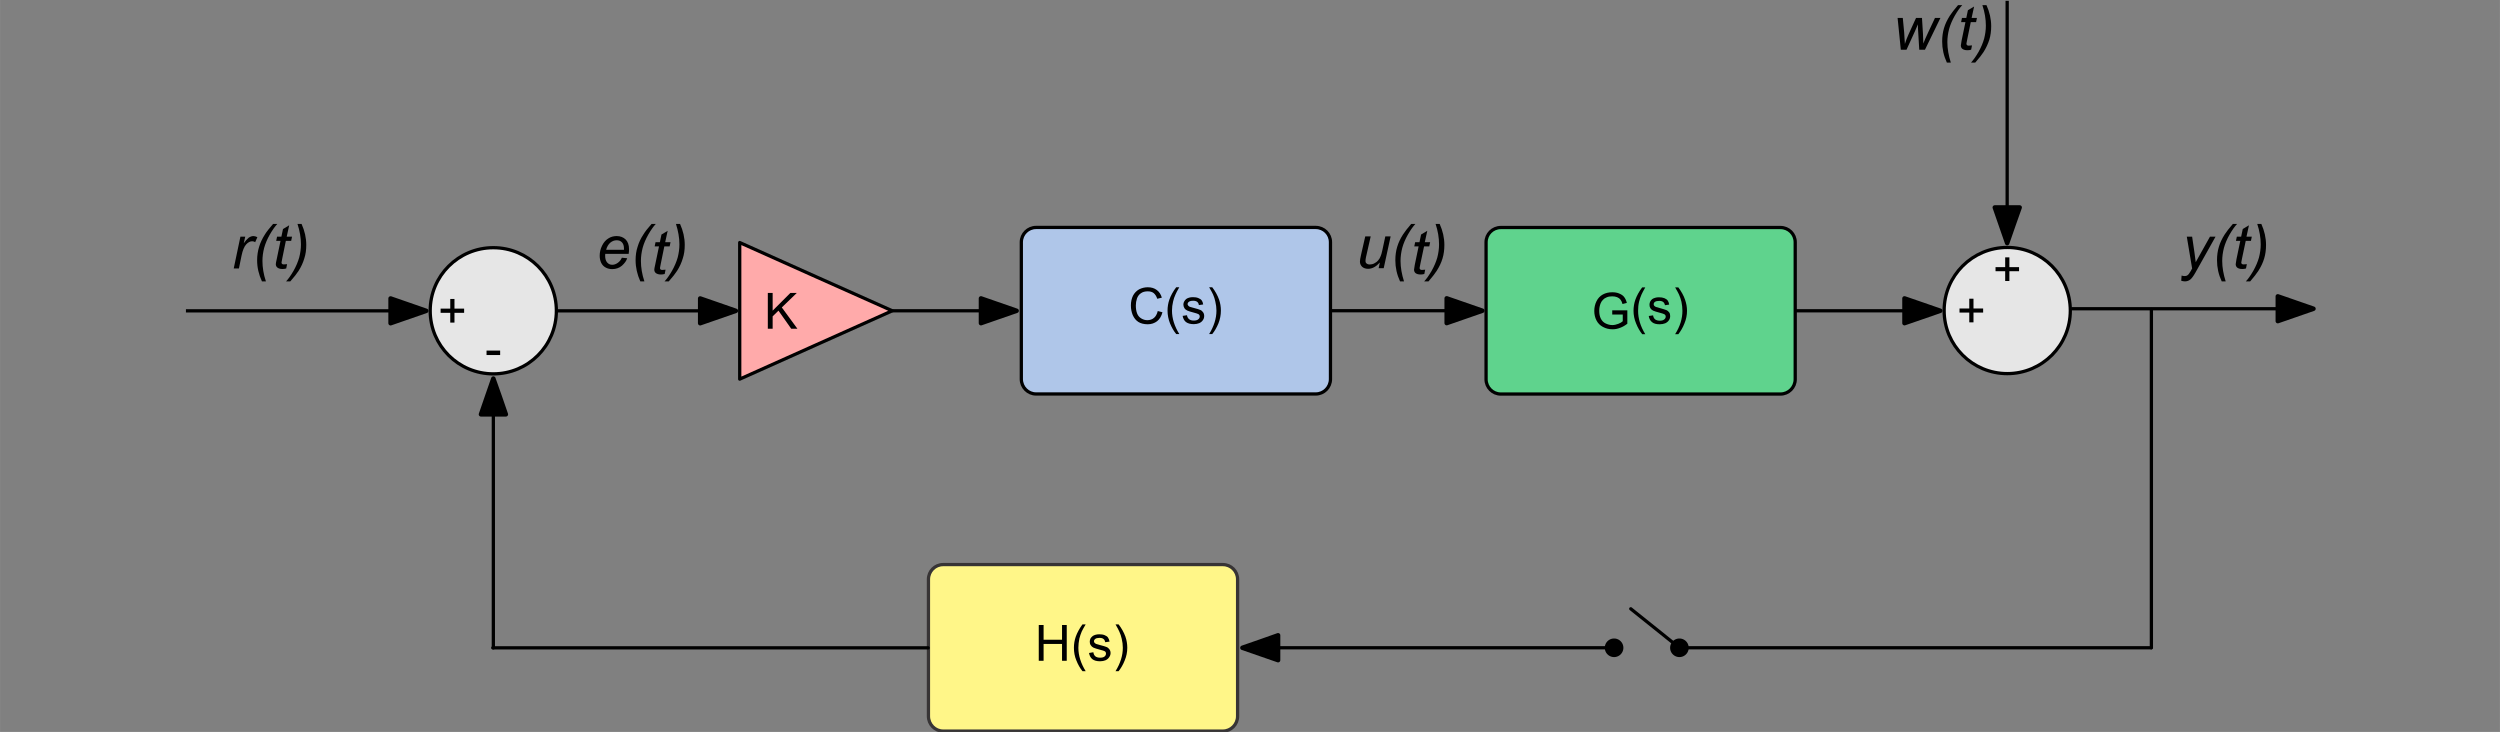 <?xml version="1.0" encoding="UTF-8" standalone="no"?>
<!-- Creator: CorelDRAW X6 -->

<svg
   xmlns:dc="http://purl.org/dc/elements/1.1/"
   xmlns:cc="http://creativecommons.org/ns#"
   xmlns:rdf="http://www.w3.org/1999/02/22-rdf-syntax-ns#"
   xmlns:svg="http://www.w3.org/2000/svg"
   xmlns="http://www.w3.org/2000/svg"
   xmlns:sodipodi="http://sodipodi.sourceforge.net/DTD/sodipodi-0.dtd"
   xmlns:inkscape="http://www.inkscape.org/namespaces/inkscape"
   xml:space="preserve"
   width="714.898"
   height="209.303"
   version="1.1"
   style="fill-rule:evenodd"
   viewBox="0 0 20192.3 5911.9"
   id="svg2985"
   inkscape:version="0.92.3pre0 (f5a6572, 2018-03-03)"
   sodipodi:docname="diagram2Opened.svg"><rect x="0" y="0" width="20192.3" height="5911.9" fill="#808080" stroke="none"/><sodipodi:namedview
   pagecolor="#ffffff"
   bordercolor="#666666"
   borderopacity="1"
   objecttolerance="10"
   gridtolerance="10"
   guidetolerance="10"
   inkscape:pageopacity="0"
   inkscape:pageshadow="2"
   inkscape:window-width="1920"
   inkscape:window-height="1017"
   id="namedview3080"
   showgrid="false"
   inkscape:zoom="1.7408456"
   inkscape:cx="337.95443"
   inkscape:cy="6.842215"
   inkscape:window-x="-8"
   inkscape:window-y="-8"
   inkscape:window-maximized="1"
   inkscape:current-layer="svg2985"
   inkscape:snap-bbox="false"
   inkscape:bbox-paths="false"
   inkscape:snap-bbox-edge-midpoints="true"
   inkscape:snap-bbox-midpoints="true"
   inkscape:document-units="mm"
   units="px"
   fit-margin-left="0.5"
   fit-margin-top="0.5"
   fit-margin-right="0.5"
   fit-margin-bottom="0.5"
   inkscape:object-nodes="true"
   inkscape:object-paths="true"
   inkscape:snap-intersection-paths="true"
   inkscape:snap-smooth-nodes="true"
   inkscape:snap-midpoints="true"
   inkscape:snap-object-midpoints="true"
   inkscape:snap-center="true" />
 <defs
   id="defs2987">
  <style
   type="text/css"
   id="style2989">
   
    .str1 {stroke:#373435;stroke-width:26.481}
    .str0 {stroke:black;stroke-width:26.481}
    .str4 {stroke:black;stroke-width:26.481;stroke-linecap:round}
    .str3 {stroke:black;stroke-width:26.481;stroke-linecap:round;stroke-linejoin:round}
    .str2 {stroke:black;stroke-width:26.521;stroke-linecap:round;stroke-linejoin:round}
    .str5 {stroke:black;stroke-width:36.239;stroke-linecap:round;stroke-linejoin:round}
    .fil6 {fill:none}
    .fil3 {fill:#FFF688}
    .fil7 {fill:black}
    .fil0 {fill:#5FD38D}
    .fil2 {fill:#AFC6E9}
    .fil5 {fill:#E6E6E6}
    .fil4 {fill:#FFAAAA}
    .fil1 {fill:black;fill-rule:nonzero}
   
  </style>
 
  
  
  
  
  
  
  
  
  
  
  
  
  
  
  
  
  
  
  
  
  
  
  
  
  
  
  
  
  
  
  
  
  
  
  
  
  
  
  
  
  
  
  
  
  
  
  
  
  
  
  
  
  
  
  
  
  
  
  
  
  
  
  
  
 </defs>
 
<path
   style="fill:#5fd38d;stroke:#000000;stroke-width:26.481"
   inkscape:connector-curvature="0"
   id="path2993"
   d="m 12121.918,1837.7 2259,0 c 66,0 119,53 119,119 l 0,1107 c 0,65 -53,119 -119,119 l -2259,0 c -66,0 -119,-54 -119,-119 l 0,-1107 c 0,-66 53,-119 119,-119 z"
   class="fil0 str0" /><path
   style="fill:#000000;fill-rule:nonzero"
   inkscape:connector-curvature="0"
   d="m 13021.918,2540.7 0,-34 122,0 0,108 c -18,14 -38,26 -58,33 -20,8 -40,12 -61,12 -29,0 -54,-6 -78,-19 -23,-12 -40,-29 -52,-52 -12,-23 -18,-49 -18,-77 0,-28 6,-55 18,-79 12,-24 29,-42 51,-54 22,-12 47,-18 76,-18 21,0 40,3 56,10 17,7 31,16 40,28 10,13 17,28 22,48 l -35,9 c -4,-14 -9,-26 -16,-35 -6,-8 -15,-15 -27,-20 -12,-5 -25,-7 -40,-7 -17,0 -32,2 -45,8 -13,5 -23,12 -31,21 -8,8 -14,18 -18,28 -7,18 -11,38 -11,59 0,25 4,47 13,64 9,18 22,31 39,39 17,8 35,13 54,13 16,0 32,-4 48,-10 16,-6 28,-13 36,-21 l 0,-54 -85,0 z"
   class="fil1"
   id="text2987" /><path
   style="fill:#000000;fill-rule:nonzero"
   inkscape:connector-curvature="0"
   d="m 13263.918,2699.2 c -19,-24 -36,-53 -49,-86 -14,-33 -21,-68 -21,-103 0,-31 5,-61 15,-90 12,-33 30,-66 55,-99 l 25,0 c -15,27 -26,47 -31,59 -8,18 -14,37 -19,56 -6,25 -8,49 -8,74 0,63 19,126 58,189 l -25,0 z"
   class="fil1"
   id="1" /><path
   style="fill:#000000;fill-rule:nonzero"
   inkscape:connector-curvature="0"
   d="m 13316.918,2552.2 35,-5 c 2,14 7,24 16,32 9,7 22,11 38,11 16,0 28,-3 36,-10 8,-6 12,-14 12,-23 0,-8 -3,-14 -11,-19 -5,-3 -17,-7 -36,-12 -26,-7 -44,-12 -54,-17 -10,-5 -17,-11 -23,-20 -5,-8 -7,-18 -7,-28 0,-9 2,-18 6,-26 4,-8 10,-14 17,-20 6,-4 13,-7 23,-10 9,-3 20,-4 30,-4 17,0 31,2 44,7 12,5 21,11 27,19 6,8 10,19 12,33 l -34,5 c -2,-11 -7,-20 -14,-26 -8,-6 -18,-9 -32,-9 -16,0 -28,3 -35,8 -7,5 -10,12 -10,19 0,4 1,9 4,12 3,4 8,7 14,10 3,1 14,4 31,9 25,7 42,12 52,16 10,4 18,11 24,19 6,8 8,18 8,30 0,12 -3,23 -10,33 -7,11 -17,19 -30,25 -13,5 -28,8 -44,8 -27,0 -48,-5 -62,-17 -14,-11 -24,-28 -27,-50 z"
   class="fil1"
   id="2" /><path
   style="fill:#000000;fill-rule:nonzero"
   inkscape:connector-curvature="0"
   d="m 13555.918,2699.2 -26,0 c 40,-63 59,-126 59,-189 0,-24 -3,-49 -8,-73 -5,-20 -11,-39 -19,-57 -5,-12 -16,-31 -32,-59 l 26,0 c 24,33 43,66 54,99 10,29 16,59 16,90 0,35 -7,70 -21,103 -13,33 -30,62 -49,86 z"
   class="fil1"
   id="3" /><path
   style="fill:#fff688;stroke:#373435;stroke-width:26.481"
   inkscape:connector-curvature="0"
   id="path3008"
   role="line"
   linespacing="125%"
   d="m 7617.941,4560.2 2259,0 c 66,0 119,53 119,119 l 0,1106 c 0,66 -53,120 -119,120 l -2259,0 c -66,0 -119,-54 -119,-120 l 0,-1106 c 0,-66 53,-119 119,-119 z"
   class="fil3 str1" /><polygon
   style="fill:#000000;fill-rule:nonzero"
   points="11670,5331 11631,5331 11631,5042 11670,5042 11670,5161 11819,5161 11819,5042 11857,5042 11857,5331 11819,5331 11819,5195 11670,5195 "
   class="fil1"
   id="text2995"
   transform="translate(-3241.059,6.2)" /><path
   style="fill:#000000;fill-rule:nonzero"
   inkscape:connector-curvature="0"
   d="m 8742.941,5421.2 c -19,-24 -36,-53 -49,-86 -14,-33 -20,-68 -20,-103 0,-31 5,-61 15,-90 12,-33 30,-66 54,-99 l 26,0 c -16,27 -27,47 -32,58 -8,19 -14,37 -19,57 -5,25 -8,49 -8,74 0,63 20,126 59,189 l -26,0 z"
   class="fil1"
   id="path3011" /><path
   style="fill:#000000;fill-rule:nonzero"
   inkscape:connector-curvature="0"
   d="m 8795.941,5274.2 35,-6 c 2,15 7,25 16,33 9,7 22,11 38,11 17,0 29,-3 37,-10 7,-6 11,-14 11,-23 0,-8 -3,-15 -10,-19 -5,-3 -17,-7 -37,-12 -26,-7 -43,-12 -54,-17 -10,-5 -17,-12 -22,-20 -6,-8 -8,-18 -8,-28 0,-9 2,-18 6,-26 5,-8 10,-14 18,-20 5,-4 13,-7 22,-10 10,-3 20,-4 31,-4 16,0 31,2 43,7 12,5 22,11 27,19 6,8 10,19 13,33 l -35,5 c -2,-11 -6,-20 -14,-26 -7,-6 -18,-9 -32,-9 -16,0 -28,3 -34,8 -7,5 -11,12 -11,19 0,4 2,9 4,12 3,4 8,7 14,10 4,1 14,4 31,9 25,6 43,12 53,16 10,4 17,11 23,19 6,8 9,18 9,30 0,12 -4,23 -11,33 -7,11 -17,19 -30,25 -13,5 -27,8 -44,8 -27,0 -48,-6 -62,-17 -14,-11 -23,-28 -27,-50 z"
   class="fil1"
   id="path3013" /><path
   style="fill:#000000;fill-rule:nonzero"
   inkscape:connector-curvature="0"
   d="m 9034.941,5421.2 -25,0 c 39,-63 59,-126 59,-189 0,-24 -3,-49 -9,-73 -4,-20 -11,-39 -19,-57 -5,-12 -15,-31 -31,-59 l 25,0 c 25,33 43,66 55,99 10,29 15,59 15,90 0,35 -7,70 -21,103 -13,33 -30,62 -49,86 z"
   class="fil1"
   id="path3015" /><path
   style="fill:#000000;fill-rule:nonzero"
   inkscape:connector-curvature="0"
   d="m 1887.578,2168.7 54,-257 39,0 -12,53 c 14,-20 27,-34 39,-44 13,-9 26,-14 39,-14 9,0 20,3 32,9 l -18,41 c -7,-6 -16,-8 -24,-8 -16,0 -32,8 -48,25 -16,17 -29,48 -38,92 l -21,103 -42,0 z"
   class="fil1"
   id="text2999" /><path
   style="fill:#000000;fill-rule:nonzero"
   inkscape:connector-curvature="0"
   d="m 2115.578,2272.7 c -26,-56 -39,-112 -39,-171 0,-39 6,-75 16,-108 10,-34 26,-67 47,-100 13,-22 36,-50 66,-85 l 34,0 c -19,20 -39,49 -60,85 -21,37 -36,72 -46,108 -9,35 -14,70 -14,106 0,53 9,108 28,165 l -32,0 z"
   class="fil1"
   id="path3018" /><path
   style="fill:#000000;fill-rule:nonzero"
   inkscape:connector-curvature="0"
   d="m 2318.578,2133.7 -7,35 c -11,3 -21,4 -31,4 -17,0 -31,-4 -41,-12 -8,-7 -12,-16 -12,-27 0,-5 2,-18 7,-39 l 31,-149 -35,0 7,-34 35,0 13,-62 50,-30 -20,92 43,0 -7,34 -43,0 -29,142 c -4,18 -6,29 -6,32 0,6 2,10 5,12 3,3 7,4 14,4 10,0 18,-1 26,-2 z"
   class="fil1"
   id="path3020" /><path
   style="fill:#000000;fill-rule:nonzero"
   inkscape:connector-curvature="0"
   d="m 2435.578,1808.7 c 25,56 38,112 38,170 0,40 -5,76 -16,109 -10,34 -25,67 -46,100 -14,22 -36,50 -67,85 l -34,0 c 19,-20 39,-49 60,-85 21,-37 36,-73 46,-108 9,-35 14,-70 14,-106 0,-53 -9,-108 -28,-165 l 33,0 z"
   class="fil1"
   id="path3022" /><path
   style="fill:#000000;fill-rule:nonzero"
   inkscape:connector-curvature="0"
   d="m 15352.836,401.7 -26,-257 42,0 11,116 4,65 c 1,4 1,14 2,29 5,-17 10,-29 13,-38 3,-9 9,-21 16,-38 l 61,-134 48,0 8,129 c 1,19 2,45 3,78 8,-22 21,-52 39,-90 l 55,-117 44,0 -125,257 -46,0 -9,-150 c -1,-10 -2,-28 -2,-55 -7,17 -15,36 -24,56 l -68,149 -46,0 z"
   class="fil1"
   id="text3003" /><path
   style="fill:#000000;fill-rule:nonzero"
   inkscape:connector-curvature="0"
   d="m 15724.836,505.7 c -26,-56 -38,-112 -38,-171 0,-39 5,-75 15,-108 10,-34 26,-67 47,-100 14,-22 36,-50 66,-85 l 34,0 c -19,20 -39,49 -60,85 -21,37 -36,72 -46,108 -9,35 -14,70 -14,106 0,53 10,108 28,165 l -32,0 z"
   class="fil1"
   id="path3025" /><path
   style="fill:#000000;fill-rule:nonzero"
   inkscape:connector-curvature="0"
   d="m 15927.836,366.7 -7,35 c -11,3 -21,4 -30,4 -18,0 -32,-4 -42,-12 -8,-7 -11,-16 -11,-27 0,-5 2,-18 6,-39 l 31,-149 -35,0 7,-34 35,0 13,-62 50,-30 -20,92 43,0 -7,34 -43,0 -29,142 c -4,18 -6,29 -6,32 0,6 2,9 5,12 3,3 8,4 14,4 10,0 19,-1 26,-2 z"
   class="fil1"
   id="path3027" /><path
   style="fill:#000000;fill-rule:nonzero"
   inkscape:connector-curvature="0"
   d="m 16044.836,41.7 c 25,55 38,112 38,170 0,40 -5,76 -15,109 -11,34 -26,67 -47,100 -14,22 -36,50 -67,85 l -34,0 c 19,-21 39,-49 60,-85 21,-37 36,-73 46,-108 9,-35 14,-70 14,-106 0,-53 -9,-108 -28,-165 l 33,0 z"
   class="fil1"
   id="path3029" /><path
   style="fill:#000000;fill-rule:nonzero"
   inkscape:connector-curvature="0"
   d="m 17617.805,2267.7 3,-42 c 9,3 17,4 26,4 9,0 16,-2 21,-6 8,-5 15,-15 24,-30 l 14,-25 -43,-257 43,0 19,129 c 4,26 7,51 10,77 l 115,-206 45,0 -163,291 c -16,28 -30,47 -42,56 -12,9 -26,14 -42,14 -10,0 -20,-2 -30,-5 z"
   class="fil1"
   id="text3007" /><path
   style="fill:#000000;fill-rule:nonzero"
   inkscape:connector-curvature="0"
   d="m 17944.805,2272.7 c -26,-56 -38,-112 -38,-171 0,-39 5,-75 15,-108 10,-34 26,-67 47,-100 14,-22 36,-50 66,-85 l 34,0 c -19,20 -39,49 -60,85 -21,37 -36,72 -46,108 -9,35 -14,70 -14,106 0,53 10,108 28,165 l -32,0 z"
   class="fil1"
   id="path3032" /><path
   style="fill:#000000;fill-rule:nonzero"
   inkscape:connector-curvature="0"
   d="m 18147.805,2133.7 -7,35 c -10,3 -21,4 -30,4 -18,0 -32,-4 -42,-12 -7,-7 -11,-16 -11,-27 0,-5 2,-18 6,-39 l 31,-149 -35,0 7,-34 35,0 13,-62 50,-30 -20,92 43,0 -7,34 -42,0 -30,142 c -4,18 -6,29 -6,32 0,6 2,10 5,12 3,3 8,4 14,4 10,0 19,-1 26,-2 z"
   class="fil1"
   id="path3034" /><path
   style="fill:#000000;fill-rule:nonzero"
   inkscape:connector-curvature="0"
   d="m 18264.805,1808.7 c 25,56 38,112 38,170 0,40 -5,76 -15,109 -10,34 -26,67 -47,100 -14,22 -36,50 -66,85 l -35,0 c 19,-20 39,-49 60,-85 21,-37 36,-73 46,-108 9,-35 14,-70 14,-106 0,-53 -9,-108 -28,-165 l 33,0 z"
   class="fil1"
   id="path3036" /><path
   style="fill:#000000;fill-rule:nonzero"
   inkscape:connector-curvature="0"
   d="m 11145.112,2120.2 c -31,34 -62,51 -95,51 -19,0 -35,-5 -48,-16 -12,-12 -18,-26 -18,-42 0,-11 3,-29 9,-55 l 34,-149 44,0 -38,167 c -3,13 -4,24 -4,32 0,9 3,16 9,20 6,5 14,8 26,8 12,0 25,-3 36,-9 12,-6 23,-14 31,-24 9,-10 16,-22 21,-36 4,-8 8,-24 13,-46 l 24,-112 43,0 -56,257 -41,0 10,-46 z"
   class="fil1"
   id="text3011" /><path
   style="fill:#000000;fill-rule:nonzero"
   inkscape:connector-curvature="0"
   d="m 11308.112,2272.7 c -26,-56 -38,-112 -38,-171 0,-39 5,-75 15,-108 10,-34 26,-67 47,-100 14,-22 36,-50 66,-85 l 34,0 c -19,20 -39,49 -60,85 -21,37 -36,72 -46,108 -9,35 -14,70 -14,106 0,53 10,108 28,165 l -32,0 z"
   class="fil1"
   id="path3039" /><path
   style="fill:#000000;fill-rule:nonzero"
   inkscape:connector-curvature="0"
   d="m 11511.112,2178.2 -7,35 c -10,3 -21,4 -30,4 -18,0 -32,-4 -42,-12 -7,-7 -11,-16 -11,-27 0,-5 2,-18 6,-39 l 31,-149 -35,0 7,-34 35,0 13,-62 50,-30 -20,92 43,0 -7,34 -42,0 -30,142 c -4,18 -6,29 -6,32 0,6 2,10 5,12 3,3 8,4 14,4 10,0 19,-1 26,-2 z"
   class="fil1"
   id="path3041" /><path
   style="fill:#000000;fill-rule:nonzero"
   inkscape:connector-curvature="0"
   d="m 11628.112,1808.7 c 25,56 38,112 38,170 0,40 -5,76 -15,109 -10,34 -26,67 -47,100 -14,22 -36,50 -66,85 l -35,0 c 19,-20 39,-49 60,-85 21,-37 36,-73 46,-108 9,-35 14,-70 14,-106 0,-53 -9,-108 -28,-165 l 33,0 z"
   class="fil1"
   id="path3043" /><path
   style="fill:#000000;fill-rule:nonzero"
   inkscape:connector-curvature="0"
   d="m 5022.578,2081.7 43,4 c -6,21 -21,41 -42,60 -22,19 -49,28 -79,28 -19,0 -37,-4 -53,-13 -15,-8 -28,-21 -36,-38 -8,-17 -12,-36 -12,-57 0,-28 6,-55 19,-81 13,-27 30,-46 51,-59 20,-13 43,-19 67,-19 30,0 55,10 73,28 18,19 27,45 27,78 0,12 -1,25 -3,38 l -189,0 c -1,5 -1,10 -1,14 0,24 5,42 16,55 11,13 25,19 41,19 15,0 30,-5 44,-15 15,-10 26,-24 34,-42 z m -127,-64 144,0 c 0,-5 0,-8 0,-10 0,-22 -5,-38 -16,-50 -11,-12 -25,-17 -43,-17 -18,0 -35,6 -51,19 -15,13 -27,32 -34,58 z"
   class="fil1"
   id="text3015" /><path
   style="fill:#000000;fill-rule:nonzero"
   inkscape:connector-curvature="0"
   d="m 5171.578,2272.7 c -25,-56 -38,-112 -38,-171 0,-39 5,-75 16,-108 10,-34 25,-67 47,-100 13,-22 35,-50 66,-85 l 34,0 c -19,20 -39,49 -60,85 -21,37 -36,72 -46,108 -9,35 -14,70 -14,106 0,53 9,108 28,165 l -33,0 z"
   class="fil1"
   id="path3046" /><path
   style="fill:#000000;fill-rule:nonzero"
   inkscape:connector-curvature="0"
   d="m 5375.578,2178.2 -7,35 c -11,3 -21,4 -31,4 -17,0 -31,-4 -41,-12 -8,-7 -12,-16 -12,-27 0,-5 2,-18 7,-39 l 31,-149 -35,0 7,-34 35,0 13,-62 50,-30 -20,92 43,0 -7,34 -43,0 -29,142 c -4,18 -6,29 -6,32 0,6 2,10 4,12 3,3 8,4 15,4 10,0 18,-1 26,-2 z"
   class="fil1"
   id="path3048" /><path
   style="fill:#000000;fill-rule:nonzero"
   inkscape:connector-curvature="0"
   d="m 5492.578,1808.7 c 25,56 38,112 38,170 0,40 -5,76 -16,109 -10,34 -25,67 -46,100 -14,22 -36,50 -67,85 l -34,0 c 19,-20 39,-49 60,-85 21,-37 36,-73 46,-108 9,-35 14,-70 14,-106 0,-53 -10,-108 -28,-165 l 33,0 z"
   class="fil1"
   id="path3050" /><polygon
   style="fill:#ffaaaa;stroke:#000000;stroke-width:26.521;stroke-linecap:round;stroke-linejoin:round"
   transform-center-x="-6.106"
   randomized="0"
   rounded="0"
   flatsided="false"
   arg2="1.047"
   arg1="0"
   r2="18.947"
   r1="37.894"
   cy="502.334"
   cx="128.794"
   sides="3"
   type="star"
   role="line"
   linespacing="125%"
   points="4979,2503 4979,1952 5595,2228 6211,2503 5595,2779 4979,3055 "
   class="fil4 str2"
   id="path5408"
   transform="translate(995.537,7.2)" /><polygon
   style="fill:#000000;fill-rule:nonzero"
   points="5292,2502 5245,2548 5245,2648 5206,2648 5206,2359 5245,2359 5245,2502 5388,2359 5440,2359 5319,2476 5445,2648 5395,2648 "
   class="fil1"
   id="text3019"
   transform="translate(995.537,7.2)" /><path
   style="fill:#e6e6e6;stroke:#000000;stroke-width:26.481"
   inkscape:connector-curvature="0"
   ry="15.152"
   rx="15.152"
   cy="513.951"
   cx="535.886"
   type="arc"
   role="line"
   linespacing="125%"
   d="m 16721.836,2508.7 c 0,281 -228,509 -509,509 -281,0 -510,-228 -510,-509 0,-282 229,-510 510,-510 281,0 509,228 509,510 z"
   class="fil5 str0"
   id="path3052" /><path
   style="fill:#e6e6e6;stroke:#000000;stroke-width:26.481"
   inkscape:connector-curvature="0"
   type="arc"
   cx="535.886"
   cy="513.951"
   rx="15.152"
   ry="15.152"
   d="m 4493.578,2509.7 c 0,282 -228,510 -509,510 -282,0 -510,-228 -510,-510 0,-281 228,-509 510,-509 281,0 509,228 509,509 z"
   class="fil5 str0"
   id="path3822" /><line
   style="fill:none;stroke:#000000;stroke-width:26.481"
   connector-curvature="0"
   y2="2510.2"
   x2="7923.116"
   y1="2510.2"
   x1="7206.537"
   class="fil6 str0"
   id="path3824" /><line
   style="fill:none;stroke:#000000;stroke-width:26.481"
   connector-curvature="0"
   y2="2510.2"
   x2="15658.645"
   y1="2510.2"
   x1="14499.917"
   class="fil6 str0"
   id="path4270" /><line
   style="fill:none;stroke:#000000;stroke-width:26.481"
   connector-curvature="0"
   y2="2493.7"
   x2="18668.867"
   y1="2493.7"
   x1="16728.859"
   class="fil6 str0"
   id="path4272" /><line
   style="fill:none;stroke:#000000;stroke-width:26.481;stroke-linecap:round;stroke-linejoin:round"
   connector-curvature="0"
   y2="5232.2"
   x2="10046.58"
   y1="5232.2"
   x1="13049.366"
   class="fil6 str3"
   id="path4276" /><line
   style="fill:none;stroke:#000000;stroke-width:26.481;stroke-linecap:round;stroke-linejoin:round"
   connector-curvature="0"
   y2="2500.023"
   x2="17376.703"
   y1="5232.135"
   x1="17376.703"
   class="fil6 str3"
   id="path4278" /><line
   style="fill:none;stroke:#000000;stroke-width:26.481;stroke-linecap:round;stroke-linejoin:round"
   connector-curvature="0"
   y2="5232.7"
   x2="3980.054"
   y1="5232.7"
   x1="7496.706"
   class="fil6 str3"
   id="path4280" /><line
   style="fill:none;stroke:#000000;stroke-width:26.481;stroke-linecap:round"
   connector-curvature="0"
   y2="5232.7"
   x2="3984.578"
   y1="3073.7"
   x1="3984.578"
   class="fil6 str4"
   id="path4646" /><polygon
   style="fill:#000000;fill-rule:nonzero"
   points="2247,2486 2247,2520 2169,2520 2169,2599 2135,2599 2135,2520 2057,2520 2057,2486 2135,2486 2135,2408 2169,2408 2169,2486 "
   class="fil1"
   id="text5390"
   transform="translate(1501.578,6.7)" /><polygon
   style="fill:#000000;fill-rule:nonzero"
   points="2428,2861 2428,2825 2538,2825 2538,2861 "
   class="fil1"
   id="text5394"
   transform="translate(1501.578,6.7)" /><polygon
   style="fill:#000000;fill-rule:nonzero"
   points="12913,2597 12879,2597 12879,2518 12800,2518 12800,2485 12879,2485 12879,2406 12913,2406 12913,2485 12991,2485 12991,2518 12913,2518 "
   class="fil1"
   id="text5398"
   transform="translate(3026.843,6.7)" /><polygon
   style="fill:#000000;fill-rule:nonzero"
   points="13203,2263 13169,2263 13169,2184 13091,2184 13091,2151 13169,2151 13169,2072 13203,2072 13203,2151 13281,2151 13281,2184 13203,2184 "
   class="fil1"
   id="text5402"
   transform="translate(3026.843,6.7)" /><line
   style="fill:none;stroke:#000000;stroke-width:26.481"
   connector-curvature="0"
   role="line"
   linespacing="125%"
   y2="1946.7"
   x2="16211.85"
   y1="6.7"
   x1="16211.85"
   class="fil6 str0"
   id="path5406" /><line
   style="fill:none;stroke:#000000;stroke-width:26.481"
   connector-curvature="0"
   y2="2510.7"
   x2="5736.699"
   y1="2510.7"
   x1="4497.885"
   class="fil6 str0"
   id="path5410" /><line
   style="fill:none;stroke:#000000;stroke-width:26.481"
   connector-curvature="0"
   y2="2510.7"
   x2="3420.578"
   y1="2510.7"
   x1="1501.578"
   class="fil6 str0"
   id="path5412" /><polygon
   style="fill:#000000;stroke:#000000;stroke-width:36.239;stroke-linecap:round;stroke-linejoin:round"
   transform-center-x="-1.429"
   randomized="0"
   rounded="0"
   flatsided="false"
   arg2="1.047"
   arg1="0"
   r2="3.037"
   r1="6.074"
   cy="45.856"
   cx="49.286"
   sides="3"
   type="star"
   points="1653,2604 1653,2504 1653,2404 1797,2454 1941,2504 1797,2554 "
   class="fil7 str5"
   id="path5980"
   transform="translate(1501.578,6.7)" /><polygon
   style="fill:#000000;stroke:#000000;stroke-width:36.239;stroke-linecap:round;stroke-linejoin:round"
   transform-center-x="-1.429"
   randomized="0"
   rounded="0"
   flatsided="false"
   arg2="1.047"
   arg1="0"
   r2="3.037"
   r1="6.074"
   cy="45.856"
   cx="49.286"
   sides="3"
   type="star"
   points="2584,3340 2483,3340 2383,3340 2433,3195 2483,3051 2534,3195 "
   class="fil7 str5"
   id="path5980_0"
   transform="translate(1501.578,6.7)" /><polygon
   style="fill:#000000;stroke:#000000;stroke-width:36.239;stroke-linecap:round;stroke-linejoin:round"
   transform-center-x="-1.429"
   randomized="0"
   rounded="0"
   flatsided="false"
   arg2="1.047"
   arg1="0"
   r2="3.037"
   r1="6.074"
   cy="45.856"
   cx="49.286"
   sides="3"
   type="star"
   points="4806,2454 4950,2504 4806,2554 4662,2604 4662,2504 4662,2404 "
   class="fil7 str5"
   id="path5980_1"
   transform="translate(993.156,6.7)" /><polygon
   style="fill:#000000;stroke:#000000;stroke-width:36.239;stroke-linecap:round;stroke-linejoin:round"
   transform-center-x="-1.429"
   randomized="0"
   rounded="0"
   flatsided="false"
   arg2="1.047"
   arg1="0"
   r2="3.037"
   r1="6.074"
   cy="45.856"
   cx="49.286"
   sides="3"
   type="star"
   points="12349,2434 12494,2484 12638,2534 12494,2584 12349,2634 12349,2534 "
   class="fil7 str5"
   id="path5980_3"
   transform="translate(3033.532,-23.8)" /><polygon
   style="fill:#000000;stroke:#000000;stroke-width:36.239;stroke-linecap:round;stroke-linejoin:round"
   transform-center-x="-1.429"
   randomized="0"
   rounded="0"
   flatsided="false"
   arg2="1.047"
   arg1="0"
   r2="3.037"
   r1="6.074"
   cy="45.856"
   cx="49.286"
   sides="3"
   type="star"
   points="13235,1813 13185,1957 13135,1813 13085,1669 13185,1669 13286,1669 "
   class="fil7 str5"
   id="path5980_4"
   transform="translate(3026.843,6.7)" /><polygon
   style="fill:#000000;stroke:#000000;stroke-width:36.239;stroke-linecap:round;stroke-linejoin:round"
   transform-center-x="-1.429"
   randomized="0"
   rounded="0"
   flatsided="false"
   arg2="1.047"
   arg1="0"
   r2="3.037"
   r1="6.074"
   cy="45.856"
   cx="49.286"
   sides="3"
   type="star"
   points="15515,2437 15659,2487 15515,2537 15371,2587 15371,2487 15371,2387 "
   class="fil7 str5"
   id="path5980_5"
   transform="translate(3026.843,6.7)" /><polygon
   style="fill:#000000;stroke:#000000;stroke-width:36.239;stroke-linecap:round;stroke-linejoin:round"
   transform-center-x="-1.429"
   randomized="0"
   rounded="0"
   flatsided="false"
   arg2="1.047"
   arg1="0"
   r2="3.037"
   r1="6.074"
   cy="45.856"
   cx="49.286"
   sides="3"
   type="star"
   points="13420,5176 13276,5226 13420,5276 13564,5326 13564,5226 13564,5125 "
   class="fil7 str5"
   id="path5980_7"
   transform="translate(-3241.059,6.2)" /><path
   sodipodi:type="arc"
   style="fill:#000000;stroke:#000000;stroke-width:0.941;stroke-linecap:round;stroke-linejoin:round;stroke-miterlimit:4;stroke-opacity:1;stroke-dasharray:none"
   id="path3084"
   sodipodi:cx="576.78387"
   sodipodi:cy="163.00151"
   sodipodi:rx="2.0309291"
   sodipodi:ry="2.0309291"
   d="m 578.815,163.002 a 2.031,2.031 0 1 1 -4.062,0 2.031,2.031 0 1 1 4.062,0 z"
   transform="matrix(30.006,0,0,30.006,-4270.076,341.23)" /><path
   transform="matrix(30.006,0,0,30.006,-3742.32,341.23)"
   d="m 578.815,163.002 a 2.031,2.031 0 1 1 -4.062,0 2.031,2.031 0 1 1 4.062,0 z"
   sodipodi:ry="2.0309291"
   sodipodi:rx="2.0309291"
   sodipodi:cy="163.00151"
   sodipodi:cx="576.78387"
   id="path3149"
   style="fill:#000000;stroke:#000000;stroke-width:0.941;stroke-linecap:round;stroke-linejoin:round;stroke-miterlimit:4;stroke-opacity:1;stroke-dasharray:none"
   sodipodi:type="arc" /><line
   id="line3151"
   class="fil6 str3"
   x1="17374.205"
   y1="5232.2"
   x2="13625.409"
   y2="5232.2"
   connector-curvature="0"
   style="fill:none;stroke:#000000;stroke-width:26.481;stroke-linecap:round;stroke-linejoin:round" /><path
   style="fill:#afc6e9;fill-rule:evenodd;stroke:#000000;stroke-width:26.481"
   inkscape:connector-curvature="0"
   id="path2999"
   role="line"
   linespacing="125%"
   d="m 8368.115,1837.2 2259.001,0 c 66,0 119,53 119,119 l 0,1106 c 0,66 -53,120 -119,120 l -2259.001,0 c -65,0 -119,-54 -119,-120 l 0,-1106 c 0,-66 54,-119 119,-119 z"
   class="fil2 str0" /><path
   style="fill:#000000;fill-rule:nonzero"
   inkscape:connector-curvature="0"
   d="m 9351.115,2512.2 38,10 c -8,31 -22,55 -43,72 -21,16 -46,25 -76,25 -31,0 -57,-7 -76,-19 -20,-13 -34,-31 -45,-55 -10,-25 -15,-50 -15,-78 0,-30 6,-56 17,-79 12,-22 28,-39 49,-51 22,-11 45,-17 70,-17 29,0 53,7 73,22 20,15 33,35 41,62 l -37,9 c -7,-21 -17,-36 -29,-46 -13,-10 -29,-14 -48,-14 -23,0 -41,5 -56,16 -15,10 -25,25 -31,42 -6,18 -9,37 -9,56 0,24 3,46 10,64 7,19 19,32 34,41 15,9 31,14 48,14 22,0 40,-6 55,-19 14,-12 24,-30 30,-55 z"
   class="fil1"
   id="text2991" /><path
   style="fill:#000000;fill-rule:nonzero"
   inkscape:connector-curvature="0"
   d="m 9500.115,2698.2 c -20,-24 -36,-53 -50,-86 -13,-33 -20,-68 -20,-103 0,-31 5,-61 15,-90 12,-33 30,-66 55,-99 l 25,0 c -16,27 -26,47 -31,59 -8,18 -15,36 -19,56 -6,25 -9,49 -9,74 0,63 20,126 59,189 l -25,0 z"
   class="fil1"
   id="path3002" /><path
   style="fill:#000000;fill-rule:nonzero"
   inkscape:connector-curvature="0"
   d="m 9552.115,2551.2 35,-5 c 2,14 8,24 17,32 9,7 21,11 37,11 17,0 29,-3 37,-10 8,-6 12,-14 12,-23 0,-8 -4,-15 -11,-19 -5,-3 -17,-7 -36,-12 -26,-7 -44,-12 -54,-17 -10,-5 -18,-11 -23,-20 -5,-8 -8,-18 -8,-28 0,-9 2,-18 7,-26 4,-8 10,-14 17,-20 5,-4 13,-7 22,-10 10,-3 20,-4 31,-4 16,0 31,2 43,7 13,5 22,11 28,19 6,8 10,19 12,33 l -35,5 c -1,-11 -6,-20 -13,-26 -8,-6 -19,-9 -32,-9 -17,0 -28,3 -35,8 -7,5 -11,12 -11,19 0,4 2,9 5,12 3,4 7,7 13,10 4,1 14,4 32,9 25,6 42,12 52,16 10,4 18,11 23,19 6,8 9,18 9,30 0,12 -3,23 -10,33 -7,11 -17,19 -30,25 -13,5 -28,8 -44,8 -28,0 -48,-6 -63,-17 -14,-11 -23,-28 -27,-50 z"
   class="fil1"
   id="path3004" /><path
   style="fill:#000000;fill-rule:nonzero"
   inkscape:connector-curvature="0"
   d="m 9791.115,2698.2 -25,0 c 39,-63 59,-126 59,-189 0,-24 -3,-49 -9,-73 -4,-20 -10,-39 -18,-57 -5,-12 -16,-31 -32,-59 l 25,0 c 25,33 43,66 55,99 10,29 15,59 15,90 0,35 -7,70 -20,103 -14,33 -30,62 -50,86 z"
   class="fil1"
   id="path3006" /><polygon
   transform="translate(56.116,6.2)"
   style="fill:#000000;fill-rule:evenodd;stroke:#000000;stroke-width:36.239;stroke-linecap:round;stroke-linejoin:round"
   transform-center-x="-1.429"
   randomized="0"
   rounded="0"
   flatsided="false"
   arg2="1.047"
   arg1="0"
   r2="3.037"
   r1="6.074"
   cy="45.856"
   cx="49.286"
   sides="3"
   type="star"
   points="8011,2554 7867,2604 7867,2504 7867,2404 8011,2454 8155,2504 "
   class="fil7 str5"
   id="path5980_2-1" /><line
   id="line3118"
   class="fil6 str0"
   x1="10746.114"
   y1="2509.7"
   x2="11684.799"
   y2="2509.7"
   connector-curvature="0"
   style="fill:none;stroke:#000000;stroke-width:26.481" /><polygon
   id="polygon3120"
   class="fil7 str5"
   points="8011,2554 7867,2604 7867,2504 7867,2404 8011,2454 8155,2504 "
   type="star"
   sides="3"
   cx="49.286"
   cy="45.856"
   r1="6.074"
   r2="3.037"
   arg1="0"
   arg2="1.047"
   flatsided="false"
   rounded="0"
   randomized="0"
   transform-center-x="-1.429"
   style="fill:#000000;fill-rule:evenodd;stroke:#000000;stroke-width:36.239;stroke-linecap:round;stroke-linejoin:round"
   transform="translate(3817.801,5.7)" /><line
   style="fill:none;stroke:#000000;stroke-width:26.481;stroke-linecap:round;stroke-linejoin:round"
   connector-curvature="0"
   y2="4917.186"
   x2="13171.579"
   y1="5232.2"
   x1="13564.47"
   class="fil6 str3"
   id="line3153"
   inkscape:transform-center-x="206.77581"
   inkscape:transform-center-y="-165.78955" /></svg>
